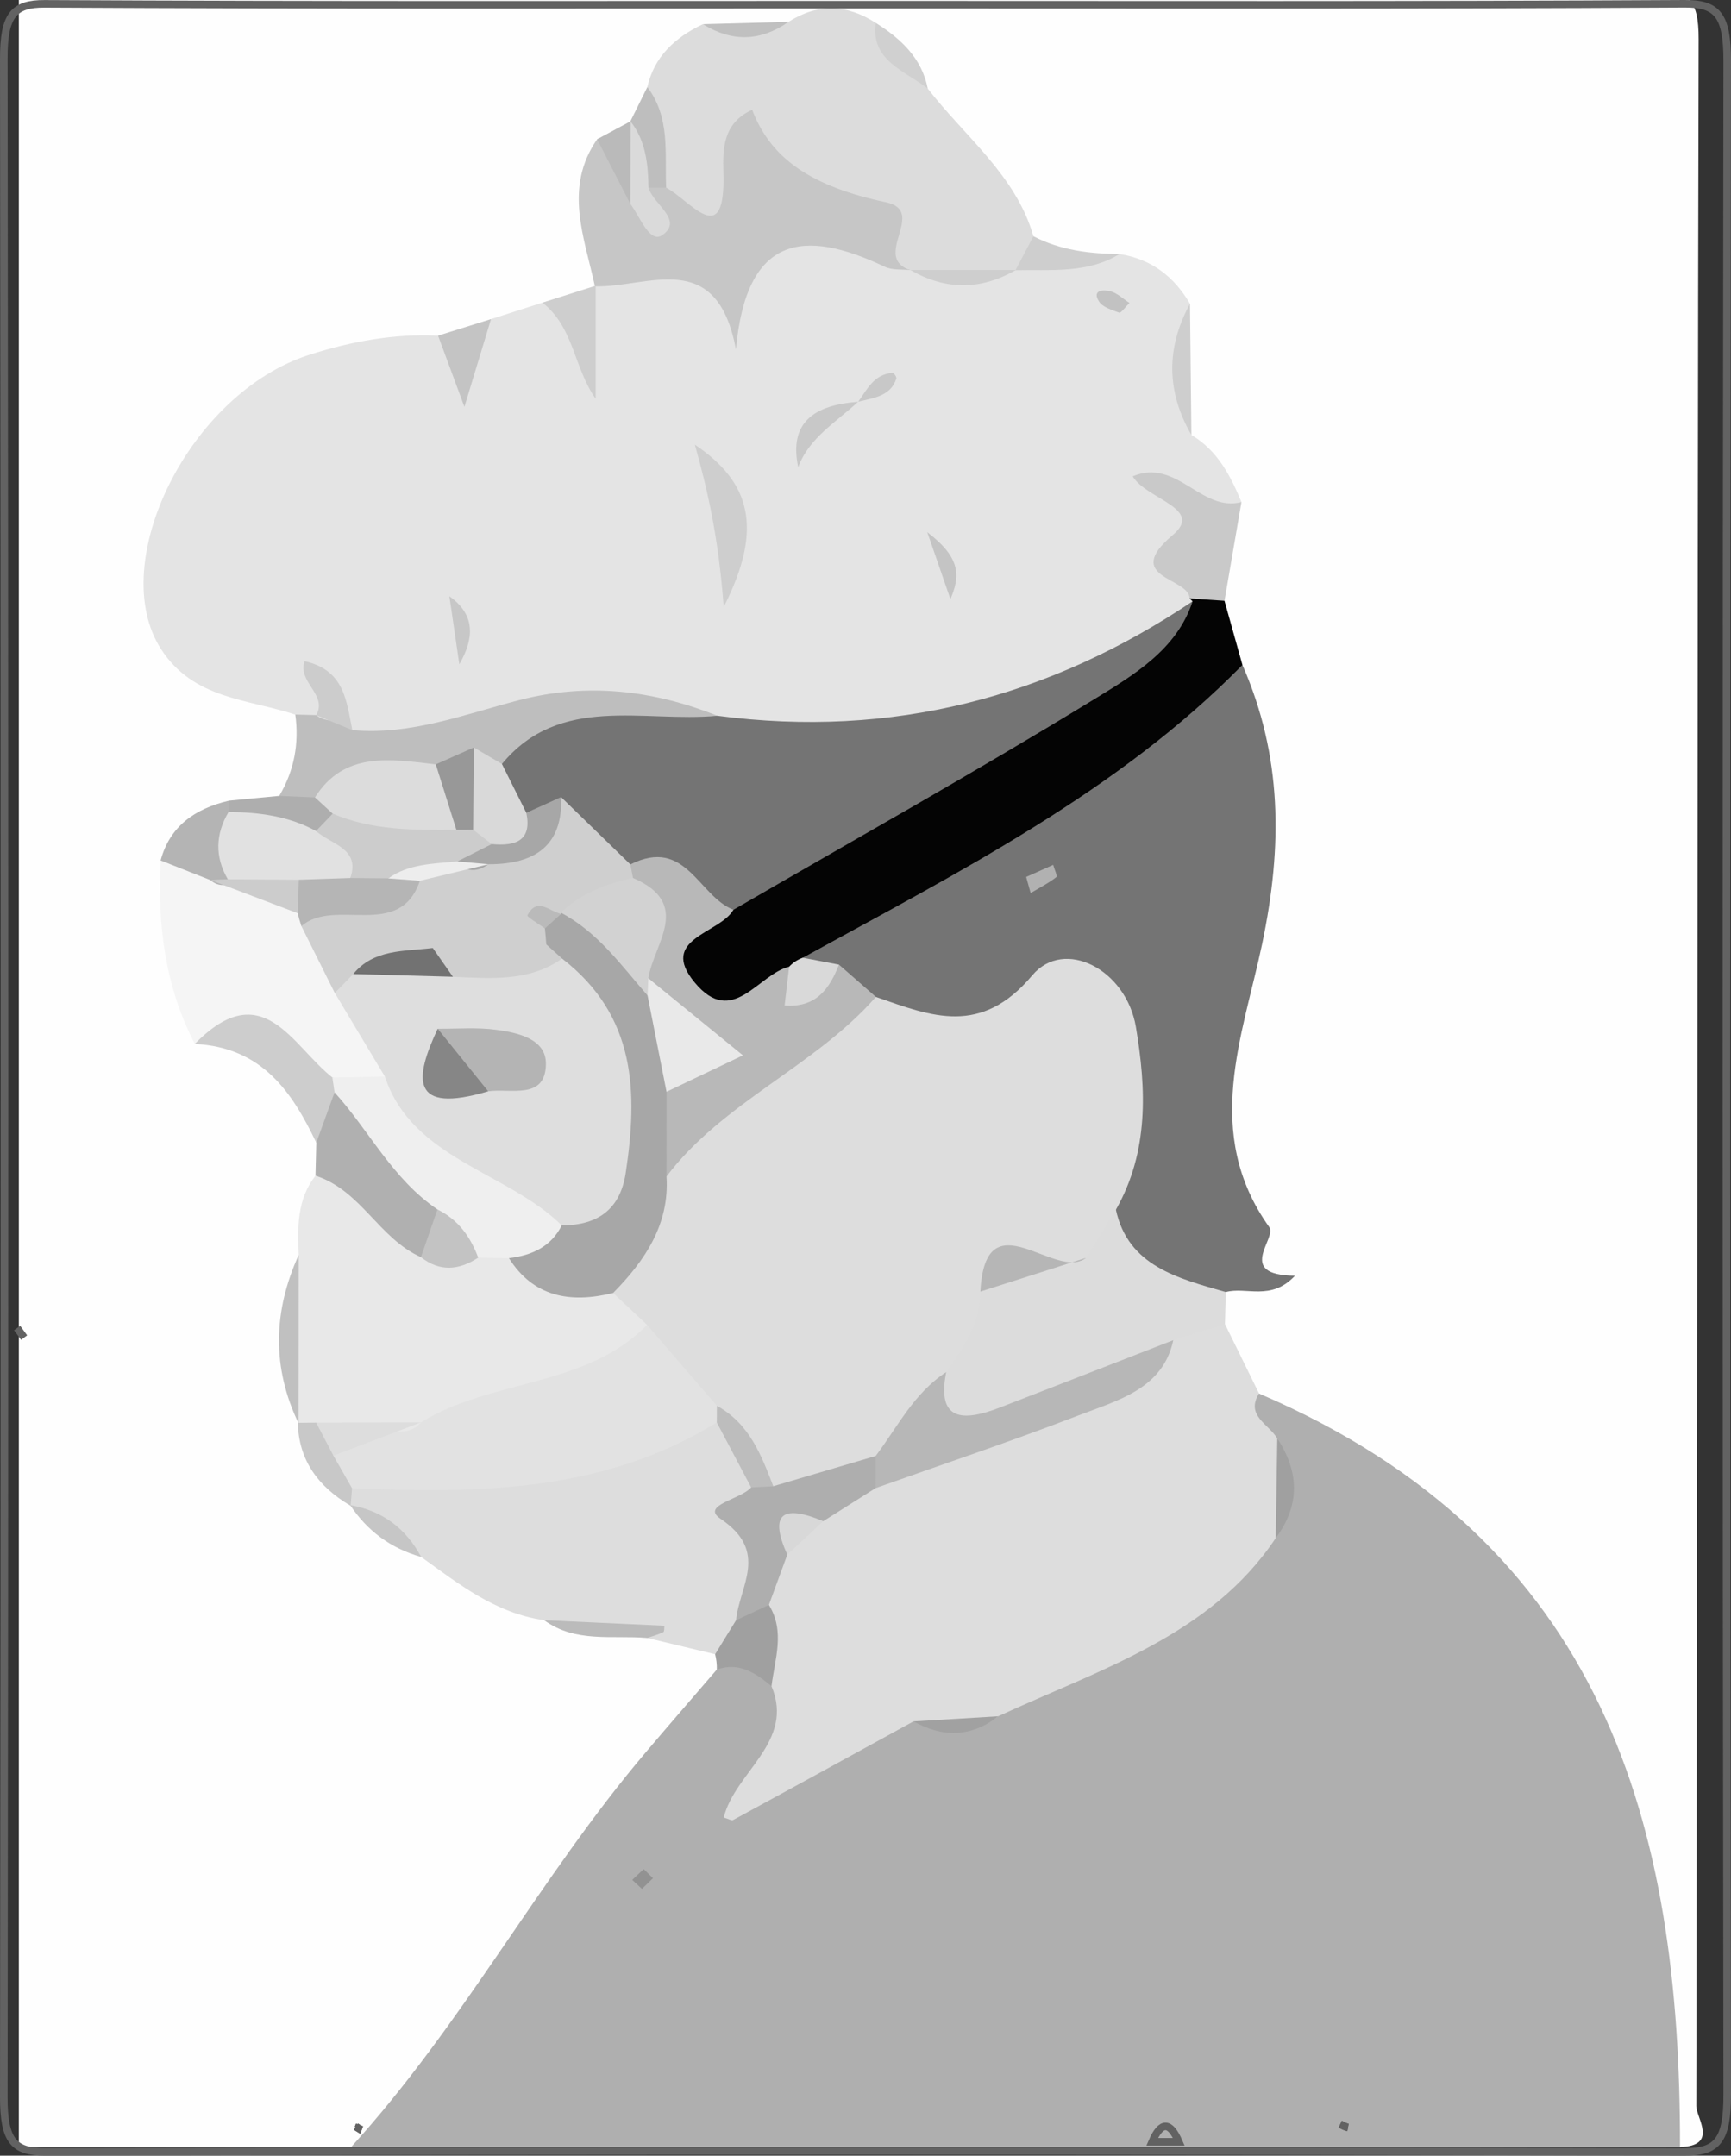 <?xml version="1.0" encoding="utf-8"?>
<!-- Generator: Adobe Illustrator 15.0.0, SVG Export Plug-In . SVG Version: 6.00 Build 0)  -->
<!DOCTYPE svg PUBLIC "-//W3C//DTD SVG 1.1//EN" "http://www.w3.org/Graphics/SVG/1.1/DTD/svg11.dtd">
<svg version="1.1" id="Layer_1" xmlns="http://www.w3.org/2000/svg" xmlns:xlink="http://www.w3.org/1999/xlink" x="0px" y="0px"
	 width="228.83px" height="284.989px" viewBox="0.502 2.544 228.83 284.989" enable-background="new 0.502 2.544 228.83 284.989"
	 xml:space="preserve">
<rect x="0.502" y="2.544" width="228.83" height="284.989" fill="#333333" stroke="none"/>
<g>
	<g>
		<path fill="#FEFEFE" d="M46.912,286.401c-14.64,0-29.28,0-43.92,0c0-95.056,0-190.107,0-285.164
			c71.659,0,143.318,0.073,214.979-0.141c5.776-0.017,7.094,1.229,7.082,6.67c-0.212,91.063-0.13,182.13-0.31,273.189
			c-0.002,1.623,2.976,5.271-2.152,5.441c-5.295-3.707-5.237-9.135-5.702-14.615c-2.433-28.791-12.938-53.941-37.002-73.182
			c-5.089-4.068-11.537-5.646-16.496-9.687c-3.879-2.871-2.998-7.396-4.375-11.136c-0.444-1.636-0.063-3.25,0.137-4.858
			c-0.87-18.924-1.024-37.691,3.884-56.414c2.104-8.015,1.004-16.938-3.5-24.791c0.006-3.107-0.125-6.208-0.478-9.296
			c-0.283-4.056,0.457-8.114-0.063-12.167c-0.035-4.296-2.685-7.447-5.336-10.593c-2.078-4.25-2-8.768-1.853-13.278
			c-0.543-3.503-2.992-5.274-6.384-6.205c-3.594-0.84-7.307-1.345-10.215-3.779c-6.514-5.457-9.537-13.729-16.892-18.479
			c-2.021-1.925-4.03-3.885-6.515-5.325c-2.254-1.161-4.625-0.957-7.012-0.592c-2.809,0.099-5.549-1.436-8.406-0.327
			c-3.136,0.655-3.385,4.05-5.748,5.443c-1.62,0.857-3.032,1.965-4.252,3.293c-1.25,1.347-2.401,2.757-3.282,4.353
			c-4.01,4.882,0.196,10.113-0.741,15.126c-0.354,0.974-0.898,1.831-1.613,2.605c-2.229,1.503-4.901,2.181-7.23,3.491
			c-2.528,0.945-4.322,3.123-7.025,3.789c-2.65,0.242-5.3,0.521-7.842,1.358c-6.582,1.834-13.637,2.289-19.592,5.937
			C22.862,66.991,22.5,83.85,38.379,93.479c1.978,1.199,4.018,2.053,4.649,4.405c0.738,4.111,0.233,7.957-2.582,11.336
			c-1.489,1.712-2.871,3.535-4.983,4.629c-3.305,1.021-6.701,1.956-8.168,5.459c-2.743,6.423,2.34,10.655,4.964,15.532
			c6.77,4.914,11.335,11.222,13.642,18.968c0.366,1.561-0.104,3.043-0.42,4.543c-2.272,3.44-0.682,6.989-0.308,10.495
			c0.045,6.271-0.131,12.537-0.288,18.798c0.076,0.912,0.12,1.827,0.204,2.731c0.213,2.854,2.214,4.732,4.168,6.623
			c0.549,0.717,1.058,1.459,1.605,2.172c2.179,2.539,5.427,3.358,8.388,4.643c4.897,3.189,9.506,6.907,15.776,7.564
			c4.313,0.754,8.867,0.636,12.693,3.143c2.457,2.46,6.184,3.004,8.861,5.136c0.77,0.897,1.238,1.92,1.432,3.055
			c-0.414,5.684-3.365,10.615-7.257,14.371c-10.923,10.533-17.489,23.719-25.715,35.86
			C60.508,279.635,55.281,284.684,46.912,286.401z"/>
		<path fill="#AFAFAF" d="M166.941,186.773c45.861,19.684,55.707,57.201,55.65,99.628c-58.563,0-117.121,0-175.682,0
			c14.786-16.227,24.854-35.571,38.986-52.229c3.099-3.654,6.245-7.274,9.369-10.909c2.888-4.945,6.387-3.108,9.934-0.81
			c4.35,3.588,3.936,7.61,1.947,10.637c2.703-2.853,6.966-5.855,12.155-7.666c3.472-0.846,7.123-0.746,10.552-1.819
			c12.519-4.712,26.394-7.527,32.603-20.904c0.856-2.807,0.409-5.564-0.354-8.33C161.882,190.8,160.744,186.7,166.941,186.773z"/>
		<path fill="#E4E4E4" d="M158,60.046c3.504,2.097,5.168,5.413,6.617,8.871c-7.255,2.296-4.783,7.852-4.768,12.611
			c-0.205,1.11-0.609,2.121-1.229,3.079c-18.602,14.105-39.207,21.79-63.491,17.77c-15.561-5.573-31.222-1.56-46.852-0.36
			c-2.528-0.616-3.564-3.654-6.578-3.559c-0.818-0.385-1.525-0.873-2.165-1.443c-6.34-2.078-13.478-2.041-17.746-8.659
			c-7.31-11.334,3.688-33.849,19.66-38.924c5.457-1.738,11.122-2.796,16.963-2.514c3.317,2.057,4.774-1.162,7.004-2.188
			c2.266-0.725,4.53-1.452,6.796-2.176c5.37-0.345,4.45,4.125,5.888,6.398c-0.306-2.686-3.793-6.142,1.152-8.634l-0.104,0.079
			c10.297-7.196,13.597-7.075,18.938,1.104c-1.994-8.107,1.266-11.65,9.588-10.639c3.76,0.455,7.146,2.506,11.027,2.593
			c1.021,0.098,2.045,0.198,3.07,0.283c4.021,0.065,8.143-1.016,12.033,0.832c0.867,0.529,1.777,0.975,2.736,1.336
			c3.975,0.999,7.932,2.409,11.967,0.219c4.303,0.686,7.254,3.07,9.307,6.579C156.101,48.5,155.824,54.285,158,60.046z"/>
		<path fill="#DDDDDD" d="M121.265,230.116c-7.946,4.357-15.888,8.719-23.851,13.041c-0.207,0.112-0.649-0.162-1.237-0.328
			c1.455-5.996,9.424-9.979,6.313-17.371c-1.558-3.715-2.183-7.674-3.396-11.479c-0.203-2.729,0.916-5.033,2.549-7.182
			c1.742-2.002,3.767-3.752,5.697-5.584c2.726-1.678,4.934-4.092,8.133-5.096c12.961-6.197,28.414-7.91,38.612-19.08
			c2.884-1.172,5.658-0.918,8.345,0.537c1.504,3.063,3.006,6.125,4.508,9.19c-1.825,2.933,1.313,4.07,2.412,5.947
			c1.226,4.408,2.479,8.815-0.203,13.173c-8.584,12.88-23.252,17.354-36.679,23.551
			C128.903,232.083,125.071,230.932,121.265,230.116z"/>
		<path fill="#747474" d="M164.746,90.454c5.271,12.028,5.316,23.952,2.605,36.878c-2.53,12.078-7.949,25.006,0.938,37.437
			c1.063,1.487-4.566,6.356,3.401,6.432c-3.17,3.401-6.438,1.411-9.146,2.159c-10.683,6.033-13.955-1.532-17.563-8.454
			c-2.887-6.041,1.373-12.059,0.113-18.146c-0.967-4.674-2.197-9.487-8.655-6.137c-8.116,4.213-14.733,1.271-21.546-2.414
			c-2.184-1.612-4.275-3.326-6.416-4.994c-1.495-0.944-2.652-2.129-3.156-3.803c-0.527-3.824,1.955-5.942,4.979-7.732
			c16.717-9.884,34.041-18.909,49.083-31.146C160.892,89.305,162.939,89.467,164.746,90.454z"/>
		<path fill="#DCDCDC" d="M86.081,14.051c0.892-3.99,3.618-6.543,7.346-8.31c3.82,1.432,7.603,1.695,11.315-0.31
			c3.878-2.47,7.72-2.334,11.529,0.139c1.602,3.381,5.045,5.464,6.871,8.682c4.91,6.346,11.688,11.508,13.967,19.519
			c1.426,2.534-0.934,3.303-2.369,4.499l0.043-0.025c-4.646,1.7-9.285,1.703-13.932-0.002l0.049,0.016
			c-8.147-3.959-15.86-8.099-25.91-4.107c-5.13,2.036-7.34-3.563-9.58-7.207C84.354,22.581,86.499,18.375,86.081,14.051z"/>
		<path fill="#DDDDDD" d="M95.038,221.237c-2.99-0.718-5.98-1.432-8.968-2.146c-4.07-3.217-9.493,0.553-13.623-2.35
			c-6.495-0.934-11.295-4.796-16.266-8.359c-3.056-2.372-6.004-4.875-9.385-6.854l0.054,0.084c-0.801-1.145-0.774-2.271,0.082-3.364
			c15.836-4.438,32.128-6.996,48.234-10.306c4.678,1.688,6.071,5.726,7.713,9.575c1.742,6.985-2.203,13.239-2.967,19.91
			C98.97,219.475,97.171,220.545,95.038,221.237z"/>
		<path fill="#E8E8E8" d="M39.99,168.45c-0.138-3.656-0.257-7.313,2.218-10.479c2.901-2.507,5.518-1.871,7.636,0.87
			c2.062,2.677,4.531,4.732,7.858,5.82c2.015,1.008,4.077,0.563,6.141,0.142c1.653-0.409,3.248-0.24,4.796,0.401
			c4.221,3.871,10.55,3.02,15.188,5.998c2.601,1.787,4.883,3.752,4.864,7.119c-0.88,5.284-4.681,7.829-9.595,9.813
			c-7.451,3.01-15.313,4.824-22.85,7.564c-4.885,1.021-9.071-0.918-13.279-2.766c-1.088-0.689-2.117-1.456-3.09-2.291l0.097,0.075
			C38.124,183.295,38.053,175.874,39.99,168.45z"/>
		<path fill="#040404" d="M164.746,90.454c-16.466,16.776-37.555,27.396-58.125,38.707c-0.191,1.188-0.636,2.289-1.332,3.297
			c-3.962,4.019-7.939,8.375-14.026,2.947c-7.15-6.38-0.509-10.637,2.855-15.354c12.274-8.337,24.354-16.798,38.887-21.832
			c9.578-3.316,18.789-8.004,25.147-16.175l-0.384-0.388c1.639-1.231,3.173-1.142,4.605,0.314
			C163.164,84.798,163.955,87.625,164.746,90.454z"/>
		<path fill="#DCDCDC" d="M148.017,162.472c1.615,7.45,8.166,9.061,14.531,10.888c-0.039,1.407-0.076,2.813-0.113,4.218
			c-2.275,0.715-4.553,1.432-6.826,2.146c-7.076,6.649-16.504,9.104-25.438,12.241c-7.603,2.672-9.322-2.277-9.857-7.986
			c0.785-4.639,4.046-8.217,5.992-12.356c3.986-2.896,8.324-5.32,12.426-8.08C141.623,161.646,144.582,160.153,148.017,162.472z"/>
		<path fill="#C6C6C6" d="M88.563,27.352c3.231,1.701,7.899,8.455,7.57-2.041c-0.098-3.104-0.049-6.517,3.803-8.248
			c2.512,6.626,8.082,10.181,17.681,12.22c5.592,1.189-2.058,7.316,3.282,8.976c-1.146-0.132-2.444,0.021-3.413-0.439
			c-10.793-5.148-18.333-4.128-19.697,10.918c-2.541-13.601-11.695-8.12-18.643-8.34c-1.397-6.5-4.16-13.021,0.295-19.443
			c3.662-1.563,4.712,1.071,5.996,3.29c0.454,0.577,0.966,1.137,1.521,1.643C87.514,26.339,88.054,26.829,88.563,27.352z"/>
		<path fill="#F5F5F5" d="M26.256,140.556c-3.97-7.681-4.952-15.854-4.519-24.26c2.621-0.795,5.337-0.731,8.043-0.813
			c5.123-0.64,7.702,3.597,11.582,5.345c0.804,0.717,1.461,1.545,1.998,2.459c1.838,3.211,4.487,5.994,5.711,9.541
			c1.745,4.349,6.26,8.157,2.961,13.485c-1.822,1.599-4.069,1.72-6.375,1.614c-2.389-0.181-4.502-1.32-5.343-3.224
			C37.297,137.891,32.126,138.356,26.256,140.556z"/>
		<path fill="#BEBEBE" d="M47.076,99.071c7.762,0.695,14.854-2.104,22.075-3.972c9.095-2.348,17.706-1.292,26.201,2.074
			c-1.762,4.859-6.414,4.459-10.485,5.111c-4.861,0.779-10.075,0.149-14.365,3.187c-1.945,1.123-4.134,1.237-6.321,1.336
			c-2.113,0.158-4.212,0.438-6.28,0.902c-5.593,0.216-11.345-0.515-16.496,2.425c-1.739-0.178-3.147-0.855-3.988-2.374
			c2.001-3.356,2.638-6.954,2.123-10.75c0.917,0.023,1.84,0.047,2.762,0.071C43.667,98.23,45.913,97.495,47.076,99.071z"/>
		<path fill="#B0B0B0" d="M56.146,168.743c-5.594-2.502-7.878-8.804-13.939-10.771c0.034-1.456,0.069-2.91,0.106-4.364
			c-0.517-3.104-3.671-7.221,3.25-7.457c8.365,2.652,10.052,10.898,15.304,16.17C60.808,165.454,59.494,167.766,56.146,168.743z"/>
		<path fill="#C9C9C9" d="M162.375,81.971c-1.535-0.103-3.069-0.209-4.606-0.314c-0.106-2.797-9.021-2.672-2.229-8.382
			c4.203-3.53-3.551-4.734-5.299-7.762c5.844-2.46,9.039,4.802,14.375,3.402C163.871,73.268,163.121,77.619,162.375,81.971z"/>
		<path fill="#CDCDCD" d="M44.73,146.958c-0.806,2.215-1.611,4.434-2.417,6.651c-3.202-6.7-7.142-12.597-16.061-13.055
			c8.985-9.156,12.864,0.26,18.185,4.432c0.968,0.319,1.332,0.718,1.098,1.192C45.285,146.696,45.016,146.958,44.73,146.958z"/>
		<path fill="#CECECE" d="M79.25,40.317c0,4.986,0,9.97,0,14.951c-2.941-4.178-2.839-9.399-7.04-12.717
			C74.556,41.808,76.902,41.064,79.25,40.317z"/>
		<path fill="#B4B4B4" d="M28.319,118.895c-2.194-0.864-4.39-1.729-6.583-2.598c1.196-4.477,4.479-6.833,9.033-7.901
			c0.815,0.693,1.541,1.462,2.175,2.309c1.285,3.173,0.966,6.059-1.705,8.528C30.182,119.741,29.206,119.661,28.319,118.895z"/>
		<path fill="#A0A0A0" d="M95.038,221.237c0.922-1.497,1.849-2.995,2.772-4.495c1.207-1.127,1.793-3.43,4.334-2.027
			c2.17,3.522,0.787,7.146,0.347,10.744c-2.079-1.694-4.207-3.239-7.225-2.198C95.283,222.575,95.204,221.903,95.038,221.237z"/>
		<path fill="#C0C0C0" d="M39.99,168.45c-0.006,7.428-0.01,14.848-0.017,22.271C36.412,183.295,36.62,175.874,39.99,168.45z"/>
		<path fill="#C4C4C4" d="M65.412,44.729c-1.113,3.671-2.225,7.34-3.518,11.603c-1.296-3.5-2.391-6.456-3.485-9.416
			C60.743,46.187,63.078,45.458,65.412,44.729z"/>
		<path fill="#BBBBBB" d="M72.445,216.741c5.299,0.245,10.598,0.486,15.894,0.729c-0.047,0.292,0.006,0.772-0.156,0.851
			c-0.669,0.321-1.403,0.521-2.115,0.767C81.454,218.694,76.552,219.773,72.445,216.741z"/>
		<path fill="#CECECE" d="M158,60.046c-3.321-5.75-3.354-11.532-0.188-17.345C157.875,48.483,157.937,54.265,158,60.046z"/>
		<path fill="#BEBEBE" d="M88.563,27.352c-0.777-0.001-1.553-0.005-2.33-0.006c-3.28-1.743-2.019-4.806-2.427-7.385
			c0.008-0.459,0.017-0.917,0.027-1.373c0.75-1.512,1.499-3.021,2.247-4.534C89.146,18.113,88.36,22.816,88.563,27.352z"/>
		<path fill="#CECECE" d="M134.742,38.271c0.791-1.498,1.578-2.998,2.368-4.496c3.554,1.853,7.423,2.323,11.396,2.35
			C144.25,38.736,139.433,38.163,134.742,38.271z"/>
		<path fill="#AEAEAE" d="M30.713,109.9c0.021-0.505,0.039-1.006,0.054-1.505c2.217-0.208,4.434-0.419,6.651-0.631
			c1.574,0.069,3.147,0.136,4.723,0.202c1.9,0.382,3.076,1.376,3.167,3.301c-0.593,1.745-1.925,2.708-3.755,3.143
			C37.325,114.209,33.03,114.159,30.713,109.9z"/>
		<path fill="#C8C8C8" d="M39.874,190.649c0.807-0.012,1.611-0.021,2.417-0.03c1.291,1.455,3.175,2.207,4.623,3.476
			c1.215,1.71,1.438,3.438,0.128,5.202c-0.064,0.771-0.129,1.543-0.195,2.315C42.538,199.077,39.979,195.555,39.874,190.649z"/>
		<path fill="#D0D0D0" d="M123.142,14.254c-3.025-2.376-7.57-3.688-6.869-8.681C119.66,7.695,122.382,10.289,123.142,14.254z"/>
		<path fill="#BABABA" d="M83.832,29.509c-1.463-2.853-2.93-5.706-4.393-8.559c1.466-0.787,2.931-1.573,4.395-2.361
			c-0.001,0,0.033,0.018,0.033,0.018C85.674,22.245,85.738,25.88,83.832,29.509z"/>
		<path fill="#C6C6C6" d="M46.794,201.526c4.38,0.759,7.406,3.173,9.385,6.853C52.118,207.231,49.029,204.9,46.794,201.526z"/>
		<path fill="#C0C0C0" d="M104.743,5.433c-3.696,2.596-7.472,2.688-11.317,0.308C97.201,5.638,100.97,5.535,104.743,5.433z"/>
		<path fill="#A0A0A0" d="M169.148,205.89c0.068-4.388,0.139-8.781,0.205-13.173C172.269,197.148,172.382,201.543,169.148,205.89z"
			/>
		<path fill="#A1A1A1" d="M121.265,230.116c3.732-0.225,7.472-0.445,11.207-0.675C128.912,232.211,125.166,232.301,121.265,230.116z
			"/>
		<path fill="#929292" d="M86.825,250.848c-0.465,0.449-0.962,0.93-1.46,1.415c-0.428-0.396-0.855-0.794-1.284-1.192
			c0.505-0.475,1.01-0.95,1.515-1.427C86.015,250.053,86.433,250.461,86.825,250.848z"/>
		<path fill="#747474" d="M66.852,103.544c7.693-9.287,18.695-5.455,28.499-6.373c23.127,3.039,43.938-2.468,62.802-15.127
			c-2.056,6.38-7.821,9.77-13.097,12.999c-15.645,9.579-31.701,18.56-47.594,27.777c-5.15,0.537-9.732-1.481-14.485-2.784
			c-3.746-1.555-6.776-4.228-10.461-5.896c-1.962-0.853-4.079-1.464-5.422-3.233C65.425,108.495,64.503,106.065,66.852,103.544z"/>
		<path fill="#CECECE" d="M96.175,82.786c-0.7-9.248-2.117-15.386-3.819-21.461C99.607,66.225,101.535,72.254,96.175,82.786z"/>
		<path fill="#CCCCCC" d="M47.076,99.071c-1.592-0.662-3.184-1.326-4.773-1.986c1.546-2.708-2.498-4.318-1.539-7.128
			C46.07,91.133,46.305,95.27,47.076,99.071z"/>
		<path fill="#C7C7C7" d="M61.222,90.366c-0.438-2.999-0.875-5.997-1.314-8.996C63.412,83.858,63.166,86.981,61.222,90.366z"/>
		<path fill="#C8C8C8" d="M113.944,55.656c-2.888,2.691-6.531,4.797-7.921,8.661c-1.271-5.949,2.139-8.232,7.925-8.657
			L113.944,55.656z"/>
		<path fill="#C4C4C4" d="M123.083,72.904c4.539,3.444,4.317,5.89,3.06,8.844C125.367,79.504,124.593,77.267,123.083,72.904z"/>
		<path fill="#C2C2C2" d="M149.816,42.592c-0.586,0.579-1.137,1.361-1.344,1.29c-0.967-0.349-2.201-0.727-2.68-1.472
			c-0.99-1.556,0.611-1.591,1.479-1.367C148.183,41.277,148.943,42.034,149.816,42.592z"/>
		<path fill="#CECECE" d="M120.851,38.242c4.646,0,9.287,0,13.932,0.002C130.138,40.93,125.496,40.918,120.851,38.242z"/>
		<path fill="#C8C8C8" d="M113.948,55.66c1.192-1.628,2.047-3.621,4.557-3.827c0.148-0.011,0.556,0.559,0.49,0.758
			c-0.754,2.345-3.011,2.555-5.052,3.063L113.948,55.66z"/>
		<path fill="#B7B7B7" d="M125.585,183.944c-1.277,6.38,2.104,6.605,7.039,4.703c7.666-2.959,15.318-5.948,22.979-8.928
			c-1.361,6.443-7.32,7.941-12.529,9.947c-8.854,3.412-17.878,6.43-26.832,9.615c-1.762-1.113-2.729-2.689-3.057-4.644
			C114.259,187.924,116,181.897,125.585,183.944z"/>
		<path fill="#AEAEAE" d="M116.261,195.028c-0.006,1.418-0.014,2.837-0.02,4.255c-2.302,1.457-4.604,2.911-6.908,4.367
			c-2.888,0.234-4.438,1.742-4.756,4.43c-0.81,2.209-1.619,4.424-2.431,6.637c-1.447,0.677-2.893,1.354-4.338,2.027
			c0.43-4.543,4.429-9.048-2.039-13.399c-2.717-1.831,2.705-2.578,4.025-4.159c0.745-0.928,1.488-1.856,2.225-2.797
			C106.347,192.013,110.874,189.517,116.261,195.028z"/>
		<path fill="#D8D8D8" d="M104.578,208.077c-2.355-5.231-0.836-6.771,4.757-4.425C107.75,205.124,106.164,206.6,104.578,208.077z"/>
		<path fill="#DDDDDD" d="M116.261,195.028c-4.509,1.332-9.021,2.666-13.531,3.998c-4-2.38-3.438-8.506-8.943-9.651
			c-7.383-1.07-7.485-6.418-7.739-11.674c-1.498-1.404-2.997-2.81-4.496-4.211c-2.205-6.06,5.083-10.093,3.828-15.947
			c6.202-12.582,18.676-17.754,30.915-23.203c7.396,2.596,13.896,5.201,20.668-2.853c4.22-5.012,12.418-0.803,13.701,6.834
			c1.369,8.148,1.738,16.446-2.645,24.151c-1.313,2.122-2.627,4.243-3.936,6.364c-4.051,3.183-11.115-2.017-13.979,4.459
			c-0.022,4.108-2.194,7.408-4.519,10.646C121.291,186.747,119.167,191.183,116.261,195.028z"/>
		<path fill="#B8B8B8" d="M116.292,134.338c-8.021,9.162-20.286,13.937-27.684,23.746c-4.017-1.953-3.334-5.529-3.445-8.818
			c1.74-5.729,4.934-11.608-1.684-16.615c-0.739-4.396,0.116-8.921-1.218-13.265c0.271-0.992,0.792-1.846,1.571-2.562
			c7.361-3.686,8.985,4.2,13.628,5.996c-1.833,3.183-9.961,3.794-5.116,9.62c5.001,6.02,8.343-1.086,12.476-2.094
			c2.275,1.604,4.471,1.479,6.591-0.273C113.037,131.493,114.667,132.917,116.292,134.338z"/>
		<path fill="#D9D9D9" d="M111.411,130.071c-1.243,3.161-2.997,5.722-7.187,5.406c0.197-1.71,0.396-3.421,0.598-5.132
			c0.498-0.534,1.1-0.929,1.801-1.187C108.218,129.463,109.814,129.767,111.411,130.071z"/>
		<path fill="#B1B1B1" d="M136.155,118.479c1.14-0.508,2.354-1.053,3.573-1.599c0.148,0.563,0.604,1.474,0.402,1.633
			c-1.033,0.808-2.238,1.416-3.383,2.097C136.593,120.055,136.437,119.495,136.155,118.479z"/>
		<path fill="#E2E2E2" d="M86.047,177.7c3.074,3.563,6.147,7.129,9.221,10.692c1.408,0.738,1.406,1.474-0.011,2.202
			c-14.796,9.175-31.407,9.427-48.215,8.7c-0.822-1.439-1.646-2.875-2.468-4.313c1.443-7.107,8.667-0.73,11.584-4.402
			C65.421,184.844,78.012,185.959,86.047,177.7z"/>
		<path fill="#BDBDBD" d="M95.258,190.598c0.006-0.731,0.01-1.471,0.015-2.204c4.336,2.396,5.864,6.533,7.458,10.637
			c-0.973,0.049-1.952,0.102-2.932,0.151C98.283,196.321,96.771,193.458,95.258,190.598z"/>
		<path fill="#A7A7A7" d="M88.615,146.879c-0.001,3.733-0.003,7.468-0.004,11.205c0.404,6.254-2.773,11.051-7.06,15.398
			c-5.699,1.4-10.535,0.516-13.772-4.607c-0.224-3.656,2.761-5.401,5.062-7.553c8.697-13.246,8.516-17.666-1.227-28.945
			c-0.68-1.504-1.507-2.955-1.917-4.57c-0.134-1.166,0.047-2.274,0.521-3.354c0.636-1.011,1.45-1.865,2.433-2.578
			c1.083-0.588,2.252-0.877,3.499-0.885c8.875,0.758,7.215,9.438,11.54,13.623C91.408,138.473,91.096,142.606,88.615,146.879z"/>
		<path fill="#EFEFEF" d="M74.762,164.542c-1.39,2.787-3.9,3.971-6.982,4.334c-1.349-0.021-2.702-0.043-4.052-0.065
			c-4.073-0.415-4.12-3.853-5.395-6.37c-5.966-4.043-8.987-10.385-13.602-15.481c-0.098-0.657-0.195-1.313-0.29-1.969
			c2.312-0.039,4.625-0.082,6.938-0.123c6.799,2.192,11.812,7.28,18.419,9.938C73.731,156.388,75.869,160.047,74.762,164.542z"/>
		<path fill="#C3C3C3" d="M58.332,162.439c2.792,1.377,4.375,3.66,5.388,6.37c-2.537,1.664-5.068,1.906-7.576-0.063
			C56.875,166.641,57.604,164.54,58.332,162.439z"/>
		<path fill="#DDDDDD" d="M56.159,190.584c-3.86,1.468-7.722,2.938-11.583,4.404c-0.761-1.457-1.522-2.914-2.284-4.371
			C46.914,190.61,51.536,190.596,56.159,190.584z"/>
		<path fill="#B6B6B6" d="M130.103,173.297c0.656-12.604,9.925-1.291,13.979-4.461C139.421,170.323,134.763,171.81,130.103,173.297z
			"/>
		<path fill="#DADADA" d="M83.832,29.509c0.011-3.633,0.023-7.268,0.035-10.904c2.027,2.618,2.308,5.653,2.366,8.741
			c0.587,2.203,4.688,4.281,1.838,6.271C86.366,34.807,85.106,31.154,83.832,29.509z"/>
		<path fill="#DEDEDE" d="M74.762,164.542c-7.252-7.127-19.756-8.724-23.382-19.676c-2.208-3.683-4.413-7.365-6.618-11.045
			c0.893-1.482,1.67-3.046,3.17-4.113c4.033-1.73,8.328-0.896,12.514-1.123c4.821-0.406,9.559,0.746,14.36,0.685
			c9.837,7.604,10.015,17.742,8.41,28.356C82.515,162.247,79.713,164.545,74.762,164.542z"/>
		<path fill="#CFCFCF" d="M47.2,131.317c-0.814,0.836-1.628,1.67-2.442,2.504c-1.469-2.948-2.939-5.896-4.414-8.842
			c2.355-7.1,10.711-5.274,15.264-9.107c3.091-0.627,6.09-1.572,9.144-2.318c4.566,0.087,8.011-1.575,9.918-5.634
			c3.054,2.965,6.108,5.934,9.161,8.901c0.12,0.597,0.234,1.191,0.349,1.786c-1.151,5.268-6.062,3.608-9.538,4.594l0.022,0.172
			c-0.979,0.373-2.309,0.4-2.133,1.914c0.076,0.698,0.138,1.397,0.187,2.102c-3.324,3.673-7.858,1.75-11.859,2.279
			C56.251,129.784,51.532,129.12,47.2,131.317z"/>
		<path fill="#B5B5B5" d="M56.007,118.985c-2.667,7.917-11.24,2.158-15.663,5.998c-0.187-0.563-0.35-1.13-0.489-1.702
			c-1.289-1.578-1.533-3.271-0.632-5.09c1.708-2.188,4.213-2.502,6.82-2.581c1.898-0.04,3.796-0.002,5.679,0.26
			C53.653,116.294,55.172,117.222,56.007,118.985z"/>
		<path fill="#CCCCCC" d="M40.002,118.847c-0.05,1.479-0.098,2.954-0.149,4.431c-3.845-1.459-7.689-2.924-11.535-4.385
			c0.764-0.061,1.528-0.097,2.295-0.109C33.765,116.059,36.926,112.102,40.002,118.847z"/>
		<path fill="#DCDCDC" d="M44.482,110.113c-0.78-0.717-1.56-1.433-2.343-2.146c3.873-6.146,9.986-5.048,15.967-4.372
			c4.139,2.492,6.373,5.479,2.895,9.938C54.605,116.211,48.58,117.297,44.482,110.113z"/>
		<path fill="#D9D9D9" d="M66.852,103.544c1.076,2.154,2.15,4.306,3.226,6.457c1.602,0.956,3.194,2.48,2.2,4.042
			c-1.53,2.408-4.431,1.333-6.85,1.217c-1.878-0.654-3.087-1.849-3.425-3.752c-0.208-3.438-1.848-7.021,1.136-10.144
			C64.376,102.09,65.616,102.816,66.852,103.544z"/>
		<path fill="#989898" d="M63.14,101.363c-0.029,3.625-0.06,7.248-0.09,10.875c-0.737,0.508-1.477,0.535-2.217,0.009
			c-0.906-2.885-1.812-5.77-2.722-8.652C59.786,102.85,61.463,102.107,63.14,101.363z"/>
		<path fill="#E1E1E1" d="M40.002,118.847c-3.129-0.021-6.258-0.043-9.388-0.063c-1.725-2.978-1.633-5.938,0.097-8.885
			c4.057,0.017,7.988,0.546,11.57,2.509c2.281,1.569,11.268-1.195,4.529,6.21C44.542,118.694,42.271,118.77,40.002,118.847z"/>
		<path fill="#CCCCCC" d="M46.81,118.618c1.37-3.933-2.571-4.431-4.528-6.212c0.734-0.765,1.468-1.531,2.202-2.297
			c5.226,2.236,10.787,2.188,16.349,2.137c0.739,0.009,1.479,0.004,2.218-0.009c0.816,0.631,1.634,1.263,2.451,1.894
			c-1.082,1.792-2.95,2.573-4.835,3.329c-2.888,0.815-6.137-0.74-8.851,1.201C50.148,118.647,48.478,118.63,46.81,118.618z"/>
		<path fill="#A7A7A7" d="M60.951,116.431c1.517-0.765,3.034-1.527,4.552-2.296c3.254,0.317,5.333-0.516,4.576-4.134
			c1.532-0.692,3.061-1.385,4.594-2.082c0.259,6.261-3.278,8.891-9.572,8.882C63.602,117.813,62.194,117.939,60.951,116.431z"/>
		<path fill="#D2D2D2" d="M74.643,123.202c2.635-2.529,5.937-3.832,9.535-4.591c7.936,3.437,2.747,8.658,2.031,13.269
			c0.756,0.537,0.992,1.05,0.709,1.543c-0.275,0.484-0.543,0.727-0.811,0.727C82.63,130.18,79.581,125.813,74.643,123.202z"/>
		<path fill="#E9E9E9" d="M86.105,134.149c0.032-0.757,0.067-1.514,0.102-2.271c3.974,3.238,7.949,6.476,12.507,10.188
			c-4.188,1.998-7.146,3.406-10.101,4.815C87.778,142.636,86.943,138.393,86.105,134.149z"/>
		<path fill="#CFCFCF" d="M57.713,127.872c5-0.16,9.999-0.32,15.001-0.48c0.7,0.628,1.395,1.253,2.091,1.879
			c-4.378,3.101-9.432,2.62-14.434,2.407C59.067,130.667,57.306,129.941,57.713,127.872z"/>
		<path fill="#BABABA" d="M72.534,125.288c-0.812-0.595-2.41-1.549-2.315-1.729c1.269-2.464,2.912-0.545,4.448-0.188
			C73.953,124.013,73.244,124.653,72.534,125.288z"/>
		<path fill="#B4B4B4" d="M58.365,138.547c2.585,0.021,5.207-0.204,7.746,0.137c2.944,0.394,6.594,1.24,6.557,4.525
			c-0.05,4.787-4.62,3.187-7.63,3.61C60.223,145.915,57.556,143.475,58.365,138.547z"/>
		<path fill="#868686" d="M58.365,138.547c2.227,2.76,4.451,5.518,6.674,8.27C54.644,149.907,55.29,145.096,58.365,138.547z"/>
		<path fill="#727272" d="M57.713,127.872c0.887,1.27,1.772,2.539,2.661,3.804c-4.393-0.119-8.782-0.236-13.173-0.358
			C49.902,127.995,53.955,128.333,57.713,127.872z"/>
		<path fill="#EDEDED" d="M60.951,116.431c1.384,0.122,2.768,0.244,4.152,0.367c-3.032,0.729-6.063,1.457-9.094,2.188
			c-1.401-0.104-2.798-0.213-4.194-0.317C54.536,116.74,57.784,116.73,60.951,116.431z"/>
	</g>
</g>
<g>
	<path fill="none" stroke="#626262" stroke-miterlimit="10" d="M115.011,3.164c36.063,0,72.123,0.088,108.186-0.12
		c4.256-0.025,5.645,1.434,5.635,7.544c-0.139,89.63-0.138,179.256,0,268.883c0.01,6.08-1.345,7.572-5.623,7.562
		c-72.266-0.164-144.532-0.156-216.797-0.011c-4.067,0.009-5.417-1.438-5.409-7.237c0.122-89.82,0.122-179.646,0-269.473
		c-0.009-5.777,1.31-7.28,5.395-7.261C42.599,3.245,78.806,3.164,115.011,3.164z"/>
	<path fill="none" stroke="#626262" stroke-miterlimit="10" d="M177.675,283.375c0.344,0.158,0.68,0.365,1.029,0.43 M47.558,283.698
		c0.104,0.067,0.207,0.137,0.31,0.2c0.054-0.143,0.108-0.284,0.163-0.428"/>
	<path fill="none" stroke="#626262" stroke-miterlimit="10" d="M152.814,285.694c1.174-2.711,2.348-2.711,3.521,0
		C155.162,285.694,153.988,285.694,152.814,285.694z"/>
	<path fill="none" stroke="#626262" stroke-miterlimit="10" d="M178.705,283.803c-0.353-0.063-0.688-0.268-1.029-0.43"/>
	<path fill="none" stroke="#626262" stroke-miterlimit="10" d="M48.03,283.471c-0.054,0.144-0.108,0.285-0.163,0.428
		c-0.104-0.063-0.207-0.133-0.311-0.202"/>
	<path fill="none" stroke="#626262" stroke-miterlimit="10" d="M3.687,179.377c-0.307-0.422-0.614-0.84-0.92-1.262
		C3.074,178.54,3.38,178.959,3.687,179.377z"/>
</g>
</svg>
